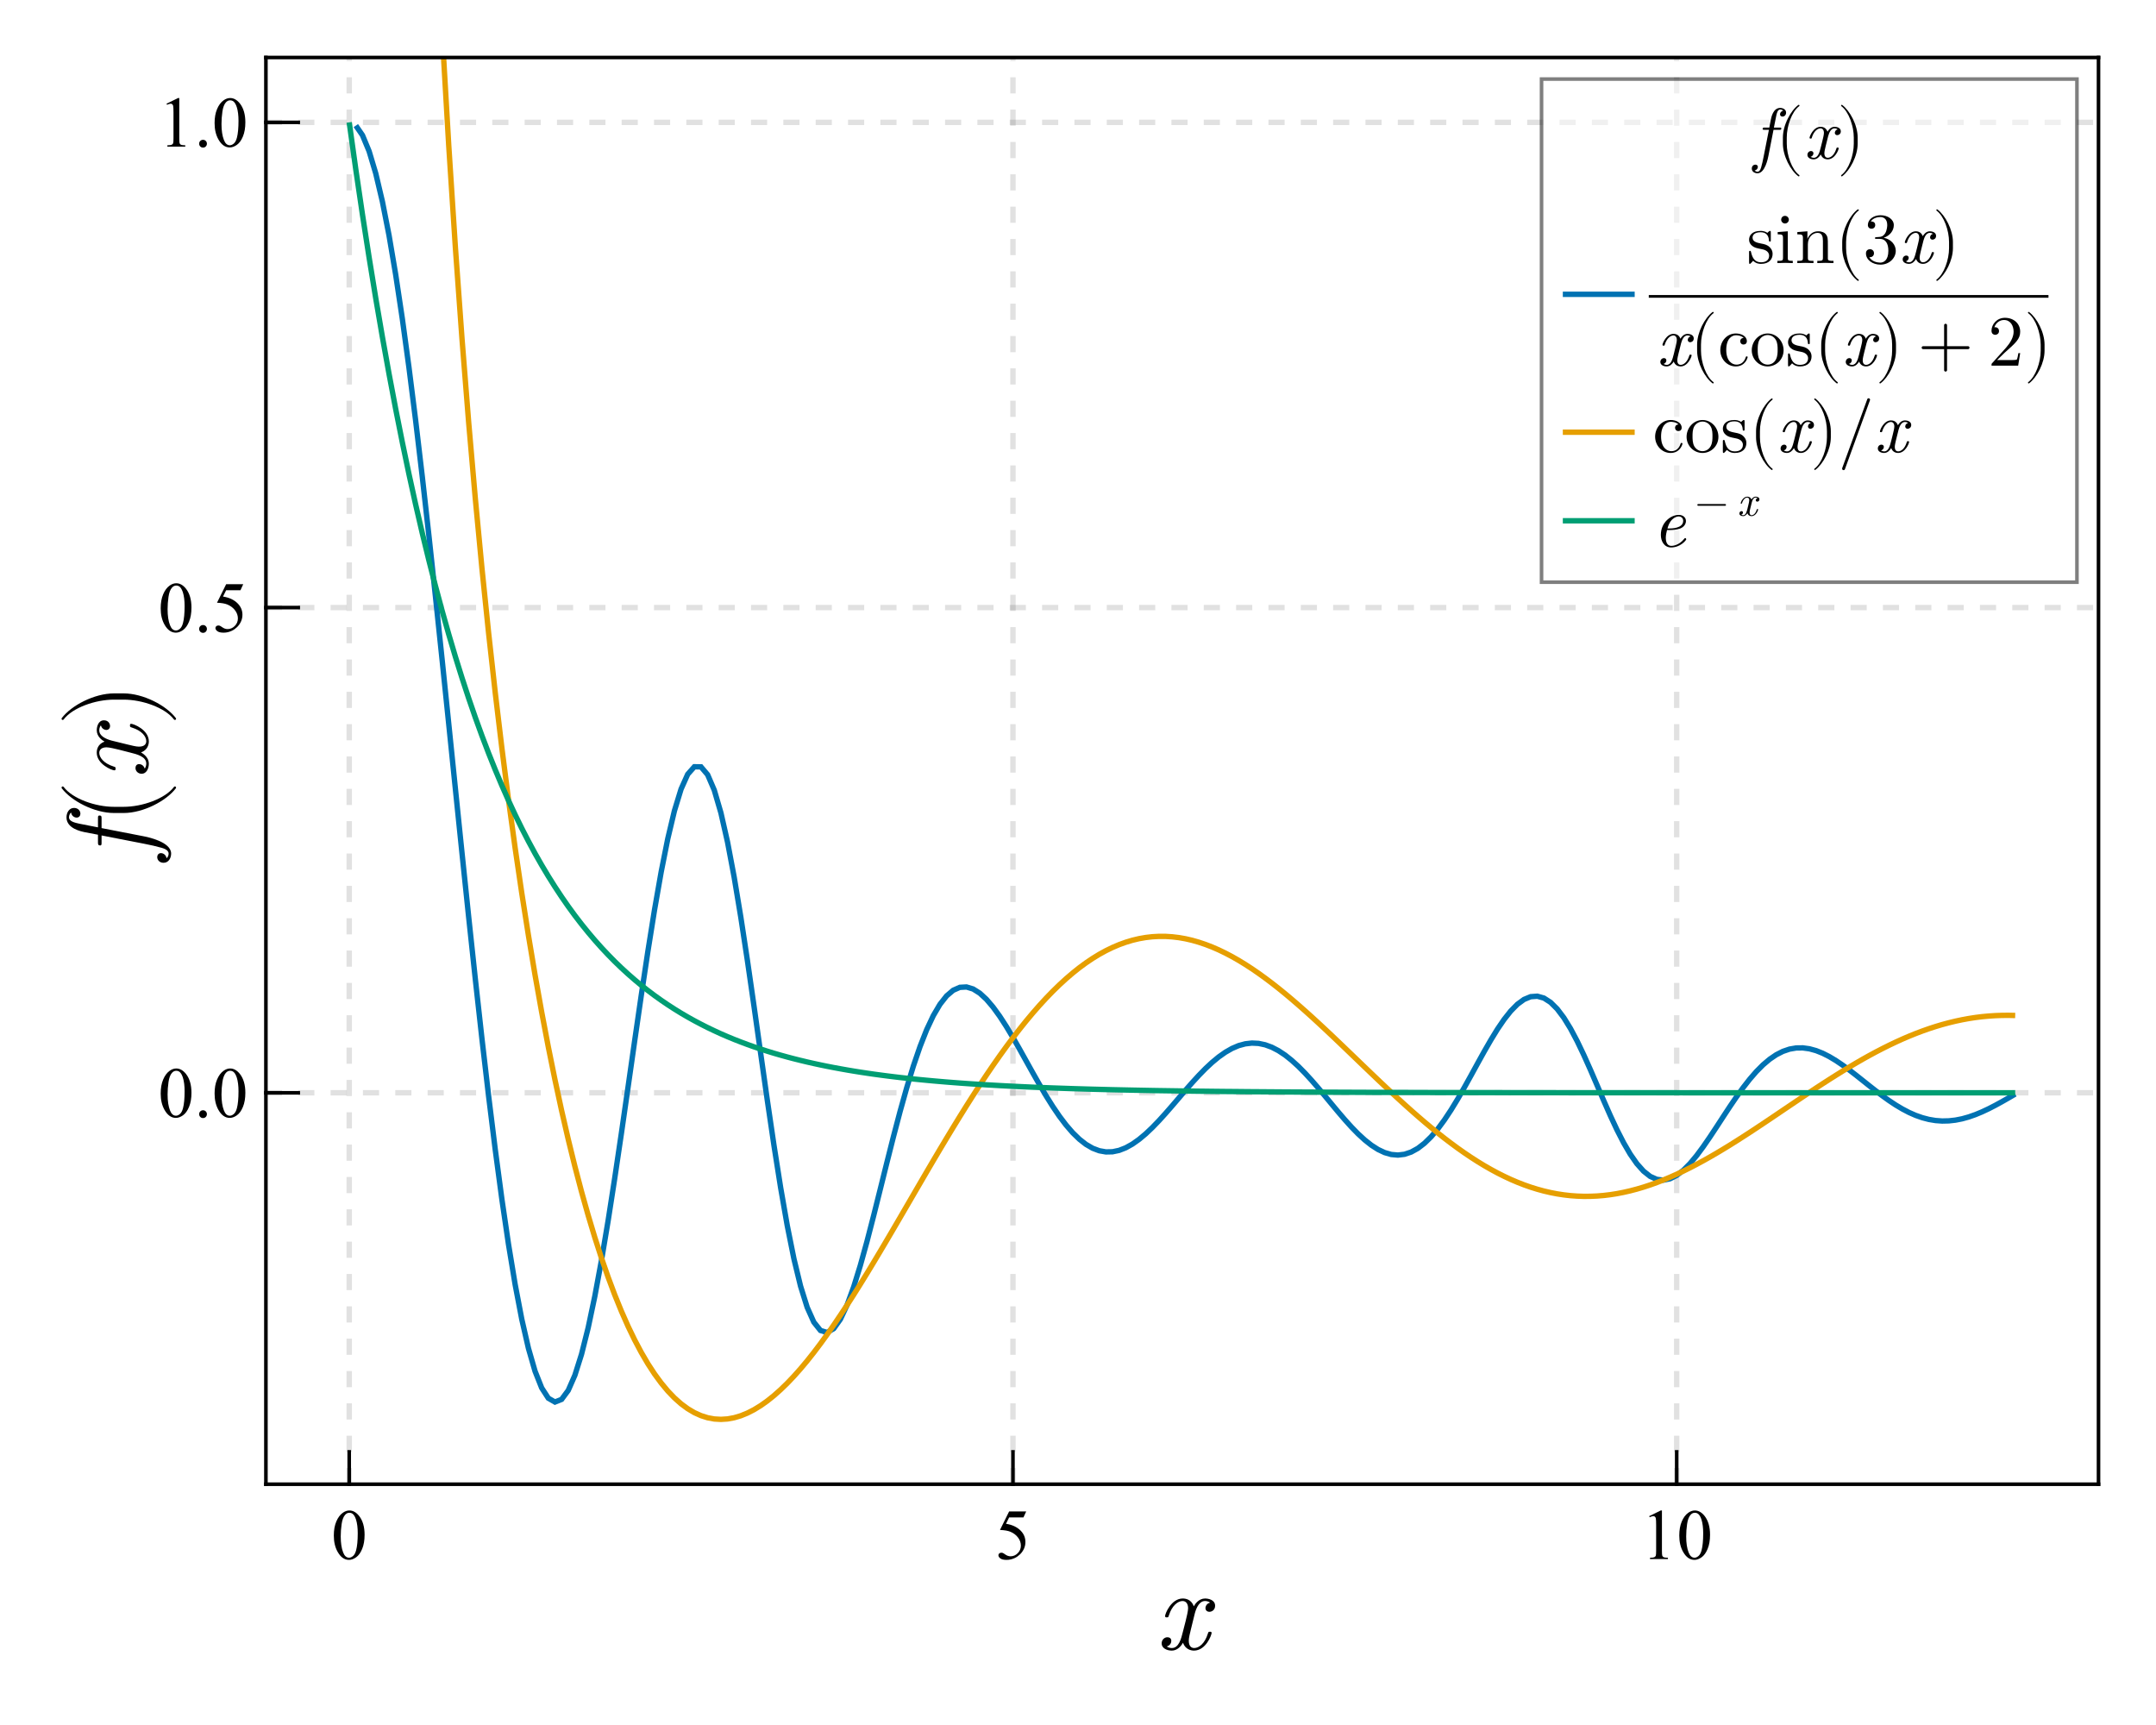 <?xml version="1.0" encoding="UTF-8"?>
<svg xmlns="http://www.w3.org/2000/svg" xmlns:xlink="http://www.w3.org/1999/xlink" width="600" height="480" viewBox="0 0 600 480">
<defs>
<g>
<g id="glyph-0-0-4a546626">
<path d="M 15.609 -4.578 C 15.609 -4.891 15.359 -4.891 15.141 -4.891 C 14.75 -4.891 14.719 -4.859 14.562 -4.359 C 13.703 -1.594 12.094 -0.359 10.75 -0.359 C 10.109 -0.359 9.25 -0.734 9.25 -2.406 C 9.25 -3.172 9.594 -4.547 9.859 -5.625 L 10.938 -10.016 C 11.391 -11.688 12.25 -13.438 13.766 -13.438 C 13.859 -13.438 14.656 -13.438 15.172 -12.984 C 13.891 -12.672 13.891 -11.453 13.891 -11.453 C 13.891 -11.047 14.172 -10.438 15.016 -10.438 C 15.578 -10.438 16.578 -10.875 16.578 -12.125 C 16.578 -13.766 14.719 -14.141 13.797 -14.141 C 12.031 -14.141 10.969 -12.578 10.656 -11.969 C 9.953 -13.891 8.391 -14.141 7.578 -14.141 C 4.391 -14.141 2.656 -9.953 2.656 -9.219 C 2.656 -8.891 2.969 -8.891 3.141 -8.891 C 3.547 -8.891 3.547 -8.922 3.719 -9.438 C 4.578 -12.188 6.234 -13.438 7.516 -13.438 C 8.453 -13.438 9.062 -12.703 9.062 -11.422 C 9.062 -10.656 8.672 -9.094 8.391 -7.906 L 7.641 -4.984 C 7.141 -2.906 6.469 -0.359 4.547 -0.359 C 4.453 -0.359 3.688 -0.359 3.141 -0.797 C 4.094 -1.062 4.391 -1.859 4.391 -2.344 C 4.391 -3.172 3.719 -3.359 3.297 -3.359 C 2.5 -3.359 1.703 -2.688 1.703 -1.625 C 1.703 -0.391 3.047 0.359 4.516 0.359 C 6.047 0.359 7.109 -0.859 7.641 -1.828 C 8.281 0 9.859 0.359 10.688 0.359 C 13.984 0.359 15.609 -3.938 15.609 -4.578 Z M 15.609 -4.578 "/>
</g>
<g id="glyph-1-0-4a546626">
<path d="M 0.719 -6.547 C 0.719 -8.055 0.945 -9.352 1.406 -10.438 C 1.863 -11.531 2.469 -12.344 3.219 -12.875 C 3.812 -13.301 4.422 -13.516 5.047 -13.516 C 6.055 -13.516 6.969 -13 7.781 -11.969 C 8.781 -10.688 9.281 -8.945 9.281 -6.75 C 9.281 -5.207 9.055 -3.898 8.609 -2.828 C 8.172 -1.754 7.609 -0.973 6.922 -0.484 C 6.242 -0.004 5.582 0.234 4.938 0.234 C 3.676 0.234 2.625 -0.508 1.781 -2 C 1.07 -3.258 0.719 -4.773 0.719 -6.547 Z M 2.641 -6.297 C 2.641 -4.473 2.863 -2.988 3.312 -1.844 C 3.688 -0.863 4.238 -0.375 4.969 -0.375 C 5.32 -0.375 5.688 -0.531 6.062 -0.844 C 6.438 -1.164 6.723 -1.695 6.922 -2.438 C 7.223 -3.562 7.375 -5.141 7.375 -7.172 C 7.375 -8.68 7.219 -9.941 6.906 -10.953 C 6.664 -11.703 6.363 -12.234 6 -12.547 C 5.727 -12.766 5.406 -12.875 5.031 -12.875 C 4.582 -12.875 4.188 -12.676 3.844 -12.281 C 3.375 -11.738 3.055 -10.883 2.891 -9.719 C 2.723 -8.562 2.641 -7.422 2.641 -6.297 Z M 2.641 -6.297 "/>
</g>
<g id="glyph-1-1-4a546626">
<path d="M 8.688 -13.25 L 7.922 -11.578 L 3.938 -11.578 L 3.062 -9.812 C 4.789 -9.551 6.16 -8.906 7.172 -7.875 C 8.035 -6.988 8.469 -5.945 8.469 -4.75 C 8.469 -4.062 8.328 -3.422 8.047 -2.828 C 7.766 -2.234 7.406 -1.727 6.969 -1.312 C 6.539 -0.895 6.062 -0.555 5.531 -0.297 C 4.789 0.055 4.023 0.234 3.234 0.234 C 2.441 0.234 1.863 0.098 1.5 -0.172 C 1.133 -0.441 0.953 -0.738 0.953 -1.062 C 0.953 -1.25 1.023 -1.41 1.172 -1.547 C 1.328 -1.691 1.52 -1.766 1.75 -1.766 C 1.914 -1.766 2.062 -1.738 2.188 -1.688 C 2.32 -1.633 2.539 -1.5 2.844 -1.281 C 3.332 -0.938 3.828 -0.766 4.328 -0.766 C 5.086 -0.766 5.754 -1.051 6.328 -1.625 C 6.91 -2.207 7.203 -2.91 7.203 -3.734 C 7.203 -4.535 6.941 -5.281 6.422 -5.969 C 5.91 -6.664 5.203 -7.207 4.297 -7.594 C 3.586 -7.883 2.617 -8.051 1.391 -8.094 L 3.938 -13.25 Z M 8.688 -13.25 "/>
</g>
<g id="glyph-2-0-4a546626">
<path d="M 2.344 -11.938 L 5.562 -13.516 L 5.891 -13.516 L 5.891 -2.328 C 5.891 -1.586 5.922 -1.125 5.984 -0.938 C 6.047 -0.758 6.172 -0.617 6.359 -0.516 C 6.555 -0.422 6.957 -0.367 7.562 -0.359 L 7.562 0 L 2.578 0 L 2.578 -0.359 C 3.203 -0.367 3.602 -0.422 3.781 -0.516 C 3.969 -0.617 4.098 -0.75 4.172 -0.906 C 4.242 -1.062 4.281 -1.535 4.281 -2.328 L 4.281 -9.484 C 4.281 -10.441 4.25 -11.062 4.188 -11.344 C 4.133 -11.551 4.047 -11.703 3.922 -11.797 C 3.805 -11.891 3.664 -11.938 3.5 -11.938 C 3.258 -11.938 2.922 -11.836 2.484 -11.641 Z M 2.344 -11.938 "/>
</g>
<g id="glyph-3-0-4a546626">
<path d="M 0.719 -6.547 C 0.719 -8.055 0.945 -9.352 1.406 -10.438 C 1.863 -11.531 2.469 -12.344 3.219 -12.875 C 3.812 -13.301 4.422 -13.516 5.047 -13.516 C 6.055 -13.516 6.969 -13 7.781 -11.969 C 8.781 -10.688 9.281 -8.945 9.281 -6.75 C 9.281 -5.207 9.055 -3.898 8.609 -2.828 C 8.172 -1.754 7.609 -0.973 6.922 -0.484 C 6.242 -0.004 5.582 0.234 4.938 0.234 C 3.676 0.234 2.625 -0.508 1.781 -2 C 1.07 -3.258 0.719 -4.773 0.719 -6.547 Z M 2.641 -6.297 C 2.641 -4.473 2.863 -2.988 3.312 -1.844 C 3.688 -0.863 4.238 -0.375 4.969 -0.375 C 5.32 -0.375 5.688 -0.531 6.062 -0.844 C 6.438 -1.164 6.723 -1.695 6.922 -2.438 C 7.223 -3.562 7.375 -5.141 7.375 -7.172 C 7.375 -8.68 7.219 -9.941 6.906 -10.953 C 6.664 -11.703 6.363 -12.234 6 -12.547 C 5.727 -12.766 5.406 -12.875 5.031 -12.875 C 4.582 -12.875 4.188 -12.676 3.844 -12.281 C 3.375 -11.738 3.055 -10.883 2.891 -9.719 C 2.723 -8.562 2.641 -7.422 2.641 -6.297 Z M 2.641 -6.297 "/>
</g>
<g id="glyph-4-0-4a546626">
<path d="M -20.453 -14.469 C -21.828 -14.469 -22.562 -13.156 -22.562 -11.844 C -22.562 -8.703 -18.406 -7.906 -17.312 -7.688 L -13.797 -7.016 L -13.797 -4.891 C -13.797 -4.391 -13.797 -4.031 -13.156 -4.031 C -12.797 -4.031 -12.797 -4.359 -12.797 -4.828 L -12.797 -6.812 L -0.859 -4.484 C 1.125 -4.094 2.438 -3.781 3.109 -3.578 C 4.188 -3.328 5.859 -2.906 5.859 -1.766 C 5.859 -1.438 5.766 -0.828 5.281 -0.484 C 5.125 -1.438 4.359 -1.891 3.719 -1.891 C 3.016 -1.891 2.688 -1.312 2.688 -0.797 C 2.688 0 3.328 0.797 4.453 0.797 C 5.891 0.797 6.562 -0.578 6.562 -1.766 C 6.562 -5.094 -0.156 -6.406 -1.312 -6.625 L -12.797 -8.859 L -12.797 -11.484 C -12.797 -12.031 -12.797 -12.359 -13.375 -12.359 C -13.797 -12.359 -13.797 -12.094 -13.797 -11.547 L -13.797 -9.062 L -18.969 -10.078 C -20.156 -10.344 -21.859 -10.688 -21.859 -11.844 C -21.859 -12.094 -21.797 -12.766 -21.281 -13.188 C -21.125 -12.219 -20.359 -11.781 -19.719 -11.781 C -19.016 -11.781 -18.688 -12.359 -18.688 -12.859 C -18.688 -13.656 -19.328 -14.469 -20.453 -14.469 Z M -20.453 -14.469 "/>
</g>
<g id="glyph-5-0-4a546626">
<path d="M 7.609 -10.625 C 7.516 -10.625 7.422 -10.562 7.359 -10.5 C 4.859 -7.172 -1.531 -4.953 -6.656 -4.953 L -9.344 -4.953 C -14.469 -4.953 -20.859 -7.172 -23.359 -10.5 C -23.422 -10.562 -23.516 -10.625 -23.609 -10.625 C -23.781 -10.625 -23.938 -10.469 -23.938 -10.297 C -23.938 -10.234 -23.906 -10.172 -23.875 -10.109 C -21.219 -6.594 -14.812 -3.234 -9.344 -3.234 L -6.656 -3.234 C -1.188 -3.234 5.219 -6.594 7.875 -10.109 C 7.906 -10.172 7.938 -10.234 7.938 -10.297 C 7.938 -10.469 7.781 -10.625 7.609 -10.625 Z M 7.609 -10.625 "/>
</g>
<g id="glyph-6-0-4a546626">
<path d="M -4.578 -15.609 C -4.891 -15.609 -4.891 -15.359 -4.891 -15.141 C -4.891 -14.75 -4.859 -14.719 -4.359 -14.562 C -1.594 -13.703 -0.359 -12.094 -0.359 -10.75 C -0.359 -10.109 -0.734 -9.25 -2.406 -9.25 C -3.172 -9.25 -4.547 -9.594 -5.625 -9.859 L -10.016 -10.938 C -11.688 -11.391 -13.438 -12.25 -13.438 -13.766 C -13.438 -13.859 -13.438 -14.656 -12.984 -15.172 C -12.672 -13.891 -11.453 -13.891 -11.453 -13.891 C -11.047 -13.891 -10.438 -14.172 -10.438 -15.016 C -10.438 -15.578 -10.875 -16.578 -12.125 -16.578 C -13.766 -16.578 -14.141 -14.719 -14.141 -13.797 C -14.141 -12.031 -12.578 -10.969 -11.969 -10.656 C -13.891 -9.953 -14.141 -8.391 -14.141 -7.578 C -14.141 -4.391 -9.953 -2.656 -9.219 -2.656 C -8.891 -2.656 -8.891 -2.969 -8.891 -3.141 C -8.891 -3.547 -8.922 -3.547 -9.438 -3.719 C -12.188 -4.578 -13.438 -6.234 -13.438 -7.516 C -13.438 -8.453 -12.703 -9.062 -11.422 -9.062 C -10.656 -9.062 -9.094 -8.672 -7.906 -8.391 L -4.984 -7.641 C -2.906 -7.141 -0.359 -6.469 -0.359 -4.547 C -0.359 -4.453 -0.359 -3.688 -0.797 -3.141 C -1.062 -4.094 -1.859 -4.391 -2.344 -4.391 C -3.172 -4.391 -3.359 -3.719 -3.359 -3.297 C -3.359 -2.5 -2.688 -1.703 -1.625 -1.703 C -0.391 -1.703 0.359 -3.047 0.359 -4.516 C 0.359 -6.047 -0.859 -7.109 -1.828 -7.641 C 0 -8.281 0.359 -9.859 0.359 -10.688 C 0.359 -13.984 -3.938 -15.609 -4.578 -15.609 Z M -4.578 -15.609 "/>
</g>
<g id="glyph-7-0-4a546626">
<path d="M -6.656 -9.219 L -9.344 -9.219 C -14.812 -9.219 -21.219 -5.859 -23.875 -2.344 C -23.906 -2.266 -23.938 -2.203 -23.938 -2.141 C -23.938 -1.984 -23.781 -1.828 -23.609 -1.828 C -23.516 -1.828 -23.422 -1.891 -23.359 -1.953 C -20.859 -5.281 -14.469 -7.484 -9.344 -7.484 L -6.656 -7.484 C -1.531 -7.484 4.859 -5.281 7.359 -1.953 C 7.422 -1.891 7.516 -1.828 7.609 -1.828 C 7.781 -1.828 7.938 -1.984 7.938 -2.141 C 7.938 -2.203 7.906 -2.266 7.875 -2.344 C 5.219 -5.859 -1.188 -9.219 -6.656 -9.219 Z M -6.656 -9.219 "/>
</g>
<g id="glyph-8-0-4a546626">
<path d="M 2.5 -1.891 C 2.801 -1.891 3.055 -1.785 3.266 -1.578 C 3.473 -1.367 3.578 -1.113 3.578 -0.812 C 3.578 -0.508 3.473 -0.25 3.266 -0.031 C 3.055 0.176 2.801 0.281 2.5 0.281 C 2.195 0.281 1.941 0.176 1.734 -0.031 C 1.523 -0.25 1.422 -0.508 1.422 -0.812 C 1.422 -1.113 1.523 -1.367 1.734 -1.578 C 1.941 -1.785 2.195 -1.891 2.5 -1.891 Z M 2.5 -1.891 "/>
</g>
<g id="glyph-9-0-4a546626">
<path d="M 0.719 -6.547 C 0.719 -8.055 0.945 -9.352 1.406 -10.438 C 1.863 -11.531 2.469 -12.344 3.219 -12.875 C 3.812 -13.301 4.422 -13.516 5.047 -13.516 C 6.055 -13.516 6.969 -13 7.781 -11.969 C 8.781 -10.688 9.281 -8.945 9.281 -6.75 C 9.281 -5.207 9.055 -3.898 8.609 -2.828 C 8.172 -1.754 7.609 -0.973 6.922 -0.484 C 6.242 -0.004 5.582 0.234 4.938 0.234 C 3.676 0.234 2.625 -0.508 1.781 -2 C 1.07 -3.258 0.719 -4.773 0.719 -6.547 Z M 2.641 -6.297 C 2.641 -4.473 2.863 -2.988 3.312 -1.844 C 3.688 -0.863 4.238 -0.375 4.969 -0.375 C 5.32 -0.375 5.688 -0.531 6.062 -0.844 C 6.438 -1.164 6.723 -1.695 6.922 -2.438 C 7.223 -3.562 7.375 -5.141 7.375 -7.172 C 7.375 -8.68 7.219 -9.941 6.906 -10.953 C 6.664 -11.703 6.363 -12.234 6 -12.547 C 5.727 -12.766 5.406 -12.875 5.031 -12.875 C 4.582 -12.875 4.188 -12.676 3.844 -12.281 C 3.375 -11.738 3.055 -10.883 2.891 -9.719 C 2.723 -8.562 2.641 -7.422 2.641 -6.297 Z M 2.641 -6.297 "/>
</g>
<g id="glyph-9-1-4a546626">
<path d="M 8.688 -13.25 L 7.922 -11.578 L 3.938 -11.578 L 3.062 -9.812 C 4.789 -9.551 6.16 -8.906 7.172 -7.875 C 8.035 -6.988 8.469 -5.945 8.469 -4.75 C 8.469 -4.062 8.328 -3.422 8.047 -2.828 C 7.766 -2.234 7.406 -1.727 6.969 -1.312 C 6.539 -0.895 6.062 -0.555 5.531 -0.297 C 4.789 0.055 4.023 0.234 3.234 0.234 C 2.441 0.234 1.863 0.098 1.5 -0.172 C 1.133 -0.441 0.953 -0.738 0.953 -1.062 C 0.953 -1.25 1.023 -1.41 1.172 -1.547 C 1.328 -1.691 1.52 -1.766 1.75 -1.766 C 1.914 -1.766 2.062 -1.738 2.188 -1.688 C 2.32 -1.633 2.539 -1.5 2.844 -1.281 C 3.332 -0.938 3.828 -0.766 4.328 -0.766 C 5.086 -0.766 5.754 -1.051 6.328 -1.625 C 6.91 -2.207 7.203 -2.91 7.203 -3.734 C 7.203 -4.535 6.941 -5.281 6.422 -5.969 C 5.91 -6.664 5.203 -7.207 4.297 -7.594 C 3.586 -7.883 2.617 -8.051 1.391 -8.094 L 3.938 -13.25 Z M 8.688 -13.25 "/>
</g>
<g id="glyph-10-0-4a546626">
<path d="M 2.344 -11.938 L 5.562 -13.516 L 5.891 -13.516 L 5.891 -2.328 C 5.891 -1.586 5.922 -1.125 5.984 -0.938 C 6.047 -0.758 6.172 -0.617 6.359 -0.516 C 6.555 -0.422 6.957 -0.367 7.562 -0.359 L 7.562 0 L 2.578 0 L 2.578 -0.359 C 3.203 -0.367 3.602 -0.422 3.781 -0.516 C 3.969 -0.617 4.098 -0.75 4.172 -0.906 C 4.242 -1.062 4.281 -1.535 4.281 -2.328 L 4.281 -9.484 C 4.281 -10.441 4.25 -11.062 4.188 -11.344 C 4.133 -11.551 4.047 -11.703 3.922 -11.797 C 3.805 -11.891 3.664 -11.938 3.5 -11.938 C 3.258 -11.938 2.922 -11.836 2.484 -11.641 Z M 2.344 -11.938 "/>
</g>
<g id="glyph-11-0-4a546626">
<path d="M 2.5 -1.891 C 2.801 -1.891 3.055 -1.785 3.266 -1.578 C 3.473 -1.367 3.578 -1.113 3.578 -0.812 C 3.578 -0.508 3.473 -0.25 3.266 -0.031 C 3.055 0.176 2.801 0.281 2.5 0.281 C 2.195 0.281 1.941 0.176 1.734 -0.031 C 1.523 -0.25 1.422 -0.508 1.422 -0.812 C 1.422 -1.113 1.523 -1.367 1.734 -1.578 C 1.941 -1.785 2.195 -1.891 2.5 -1.891 Z M 2.5 -1.891 "/>
</g>
<g id="glyph-12-0-4a546626">
<path d="M 0.719 -6.547 C 0.719 -8.055 0.945 -9.352 1.406 -10.438 C 1.863 -11.531 2.469 -12.344 3.219 -12.875 C 3.812 -13.301 4.422 -13.516 5.047 -13.516 C 6.055 -13.516 6.969 -13 7.781 -11.969 C 8.781 -10.688 9.281 -8.945 9.281 -6.75 C 9.281 -5.207 9.055 -3.898 8.609 -2.828 C 8.172 -1.754 7.609 -0.973 6.922 -0.484 C 6.242 -0.004 5.582 0.234 4.938 0.234 C 3.676 0.234 2.625 -0.508 1.781 -2 C 1.07 -3.258 0.719 -4.773 0.719 -6.547 Z M 2.641 -6.297 C 2.641 -4.473 2.863 -2.988 3.312 -1.844 C 3.688 -0.863 4.238 -0.375 4.969 -0.375 C 5.32 -0.375 5.688 -0.531 6.062 -0.844 C 6.438 -1.164 6.723 -1.695 6.922 -2.438 C 7.223 -3.562 7.375 -5.141 7.375 -7.172 C 7.375 -8.68 7.219 -9.941 6.906 -10.953 C 6.664 -11.703 6.363 -12.234 6 -12.547 C 5.727 -12.766 5.406 -12.875 5.031 -12.875 C 4.582 -12.875 4.188 -12.676 3.844 -12.281 C 3.375 -11.738 3.055 -10.883 2.891 -9.719 C 2.723 -8.562 2.641 -7.422 2.641 -6.297 Z M 2.641 -6.297 "/>
</g>
<g id="glyph-13-0-4a546626">
<path d="M 9.047 -12.781 C 9.047 -13.641 8.219 -14.094 7.406 -14.094 C 5.438 -14.094 4.938 -11.5 4.797 -10.812 L 4.375 -8.625 L 3.062 -8.625 C 2.734 -8.625 2.516 -8.625 2.516 -8.219 C 2.516 -8 2.719 -8 3.016 -8 L 4.266 -8 L 2.797 -0.547 C 2.562 0.703 2.359 1.516 2.234 1.938 C 2.078 2.625 1.812 3.656 1.094 3.656 C 0.906 3.656 0.516 3.594 0.297 3.297 C 0.906 3.203 1.188 2.719 1.188 2.312 C 1.188 1.875 0.812 1.688 0.5 1.688 C 0 1.688 -0.5 2.078 -0.5 2.781 C -0.5 3.688 0.359 4.094 1.094 4.094 C 3.188 4.094 4 -0.094 4.141 -0.812 L 5.547 -8 L 7.188 -8 C 7.516 -8 7.719 -8 7.719 -8.359 C 7.719 -8.625 7.562 -8.625 7.219 -8.625 L 5.656 -8.625 L 6.297 -11.859 C 6.453 -12.594 6.688 -13.656 7.406 -13.656 C 7.562 -13.656 7.984 -13.625 8.234 -13.297 C 7.641 -13.203 7.359 -12.719 7.359 -12.312 C 7.359 -11.875 7.719 -11.688 8.047 -11.688 C 8.547 -11.688 9.047 -12.078 9.047 -12.781 Z M 9.047 -12.781 "/>
</g>
<g id="glyph-13-1-4a546626">
<path d="M 9.766 -2.859 C 9.766 -3.062 9.594 -3.062 9.453 -3.062 C 9.219 -3.062 9.203 -3.047 9.094 -2.719 C 8.562 -1 7.562 -0.219 6.719 -0.219 C 6.312 -0.219 5.781 -0.453 5.781 -1.5 C 5.781 -1.984 6 -2.844 6.156 -3.516 L 6.844 -6.266 C 7.125 -7.297 7.656 -8.406 8.594 -8.406 C 8.656 -8.406 9.156 -8.406 9.484 -8.125 C 8.688 -7.922 8.688 -7.156 8.688 -7.156 C 8.688 -6.906 8.859 -6.516 9.375 -6.516 C 9.734 -6.516 10.359 -6.797 10.359 -7.578 C 10.359 -8.594 9.203 -8.844 8.625 -8.844 C 7.516 -8.844 6.859 -7.859 6.656 -7.484 C 6.219 -8.688 5.234 -8.844 4.734 -8.844 C 2.734 -8.844 1.656 -6.219 1.656 -5.766 C 1.656 -5.562 1.859 -5.562 1.953 -5.562 C 2.219 -5.562 2.219 -5.578 2.312 -5.906 C 2.859 -7.625 3.906 -8.406 4.703 -8.406 C 5.281 -8.406 5.656 -7.938 5.656 -7.141 C 5.656 -6.656 5.422 -5.688 5.234 -4.938 L 4.781 -3.125 C 4.453 -1.812 4.047 -0.219 2.844 -0.219 C 2.781 -0.219 2.297 -0.219 1.953 -0.5 C 2.562 -0.656 2.734 -1.156 2.734 -1.453 C 2.734 -1.984 2.312 -2.094 2.062 -2.094 C 1.562 -2.094 1.062 -1.688 1.062 -1.016 C 1.062 -0.234 1.906 0.219 2.812 0.219 C 3.781 0.219 4.438 -0.547 4.781 -1.141 C 5.188 0 6.156 0.219 6.688 0.219 C 8.734 0.219 9.766 -2.453 9.766 -2.859 Z M 9.766 -2.859 "/>
</g>
<g id="glyph-14-0-4a546626">
<path d="M 6.641 4.766 C 6.641 4.703 6.594 4.641 6.562 4.594 C 4.484 3.047 3.094 -0.953 3.094 -4.156 L 3.094 -5.844 C 3.094 -9.047 4.484 -13.047 6.562 -14.594 C 6.594 -14.641 6.641 -14.703 6.641 -14.766 C 6.641 -14.859 6.547 -14.953 6.438 -14.953 C 6.406 -14.953 6.359 -14.938 6.312 -14.922 C 4.125 -13.266 2.016 -9.266 2.016 -5.844 L 2.016 -4.156 C 2.016 -0.734 4.125 3.266 6.312 4.922 C 6.359 4.938 6.406 4.953 6.438 4.953 C 6.547 4.953 6.641 4.859 6.641 4.766 Z M 6.641 4.766 "/>
</g>
<g id="glyph-14-1-4a546626">
<path d="M 5.766 -4.156 L 5.766 -5.844 C 5.766 -9.266 3.656 -13.266 1.453 -14.922 C 1.422 -14.938 1.375 -14.953 1.344 -14.953 C 1.234 -14.953 1.141 -14.859 1.141 -14.766 C 1.141 -14.703 1.188 -14.641 1.219 -14.594 C 3.297 -13.047 4.688 -9.047 4.688 -5.844 L 4.688 -4.156 C 4.688 -0.953 3.297 3.047 1.219 4.594 C 1.188 4.641 1.141 4.703 1.141 4.766 C 1.141 4.859 1.234 4.953 1.344 4.953 C 1.375 4.953 1.422 4.938 1.453 4.922 C 3.656 3.266 5.766 -0.734 5.766 -4.156 Z M 5.766 -4.156 "/>
</g>
<g id="glyph-14-2-4a546626">
<path d="M 7.203 -2.562 C 7.203 -3.625 6.594 -4.219 6.359 -4.453 C 5.703 -5.094 4.922 -5.266 4.078 -5.422 C 2.953 -5.641 1.625 -5.906 1.625 -7.062 C 1.625 -7.766 2.141 -8.578 3.859 -8.578 C 6.062 -8.578 6.156 -6.781 6.203 -6.156 C 6.219 -5.984 6.438 -5.984 6.438 -5.984 C 6.703 -5.984 6.703 -6.078 6.703 -6.453 L 6.703 -8.484 C 6.703 -8.812 6.703 -8.953 6.484 -8.953 C 6.375 -8.953 6.344 -8.953 6.078 -8.719 C 6.016 -8.641 5.812 -8.453 5.734 -8.406 C 4.984 -8.953 4.156 -8.953 3.859 -8.953 C 1.422 -8.953 0.656 -7.625 0.656 -6.5 C 0.656 -5.797 0.984 -5.234 1.516 -4.797 C 2.156 -4.281 2.719 -4.156 4.156 -3.875 C 4.594 -3.797 6.234 -3.484 6.234 -2.047 C 6.234 -1.016 5.547 -0.219 3.984 -0.219 C 2.297 -0.219 1.578 -1.359 1.203 -3.062 C 1.141 -3.312 1.125 -3.406 0.922 -3.406 C 0.656 -3.406 0.656 -3.266 0.656 -2.906 L 0.656 -0.266 C 0.656 0.078 0.656 0.219 0.875 0.219 C 0.984 0.219 1 0.203 1.375 -0.188 C 1.422 -0.219 1.422 -0.266 1.781 -0.641 C 2.656 0.203 3.562 0.219 3.984 0.219 C 6.281 0.219 7.203 -1.125 7.203 -2.562 Z M 7.203 -2.562 "/>
</g>
<g id="glyph-14-3-4a546626">
<path d="M 9.141 -3.422 C 9.141 -5.062 7.875 -6.625 5.797 -7.047 C 7.438 -7.578 8.594 -8.984 8.594 -10.562 C 8.594 -12.203 6.844 -13.312 4.922 -13.312 C 2.906 -13.312 1.375 -12.125 1.375 -10.594 C 1.375 -9.938 1.812 -9.562 2.406 -9.562 C 3.016 -9.562 3.422 -10 3.422 -10.578 C 3.422 -11.578 2.484 -11.578 2.188 -11.578 C 2.797 -12.562 4.125 -12.812 4.844 -12.812 C 5.656 -12.812 6.766 -12.375 6.766 -10.578 C 6.766 -10.344 6.719 -9.188 6.203 -8.297 C 5.594 -7.344 4.922 -7.281 4.422 -7.266 C 4.266 -7.234 3.781 -7.203 3.641 -7.203 C 3.484 -7.188 3.344 -7.156 3.344 -6.953 C 3.344 -6.734 3.484 -6.734 3.812 -6.734 L 4.703 -6.734 C 6.344 -6.734 7.078 -5.375 7.078 -3.422 C 7.078 -0.703 5.703 -0.125 4.812 -0.125 C 3.953 -0.125 2.453 -0.453 1.766 -1.641 C 2.453 -1.547 3.078 -1.984 3.078 -2.734 C 3.078 -3.453 2.547 -3.859 1.953 -3.859 C 1.484 -3.859 0.844 -3.578 0.844 -2.703 C 0.844 -0.875 2.703 0.438 4.875 0.438 C 7.312 0.438 9.141 -1.375 9.141 -3.422 Z M 9.141 -3.422 "/>
</g>
<g id="glyph-14-4-4a546626">
<path d="M 8.297 -2.375 C 8.297 -2.578 8.094 -2.578 8.047 -2.578 C 7.859 -2.578 7.812 -2.5 7.781 -2.375 C 7.203 -0.516 5.906 -0.281 5.156 -0.281 C 4.094 -0.281 2.344 -1.141 2.344 -4.359 C 2.344 -7.625 3.984 -8.453 5.047 -8.453 C 5.219 -8.453 6.484 -8.438 7.188 -7.719 C 6.359 -7.656 6.234 -7.062 6.234 -6.797 C 6.234 -6.281 6.594 -5.875 7.156 -5.875 C 7.688 -5.875 8.078 -6.219 8.078 -6.812 C 8.078 -8.188 6.562 -8.953 5.016 -8.953 C 2.516 -8.953 0.688 -6.797 0.688 -4.312 C 0.688 -1.766 2.656 0.219 4.984 0.219 C 7.656 0.219 8.297 -2.188 8.297 -2.375 Z M 8.297 -2.375 "/>
</g>
<g id="glyph-14-5-4a546626">
<path d="M 14.438 -5 C 14.438 -5.219 14.266 -5.406 14.047 -5.406 L 8.188 -5.406 L 8.188 -11.266 C 8.188 -11.484 8 -11.656 7.781 -11.656 C 7.562 -11.656 7.375 -11.484 7.375 -11.266 L 7.375 -5.406 L 1.516 -5.406 C 1.297 -5.406 1.125 -5.219 1.125 -5 C 1.125 -4.781 1.297 -4.594 1.516 -4.594 L 7.375 -4.594 L 7.375 1.266 C 7.375 1.484 7.562 1.656 7.781 1.656 C 8 1.656 8.188 1.484 8.188 1.266 L 8.188 -4.594 L 14.047 -4.594 C 14.266 -4.594 14.438 -4.781 14.438 -5 Z M 14.438 -5 "/>
</g>
<g id="glyph-14-6-4a546626">
<path d="M 9.422 -4.281 C 9.422 -6.844 7.422 -8.953 5 -8.953 C 2.5 -8.953 0.562 -6.781 0.562 -4.281 C 0.562 -1.703 2.641 0.219 4.984 0.219 C 7.406 0.219 9.422 -1.734 9.422 -4.281 Z M 7.766 -4.438 C 7.766 -3.719 7.766 -2.641 7.312 -1.766 C 6.875 -0.859 6 -0.281 5 -0.281 C 4.141 -0.281 3.266 -0.703 2.719 -1.625 C 2.219 -2.5 2.219 -3.719 2.219 -4.438 C 2.219 -5.219 2.219 -6.297 2.703 -7.188 C 3.234 -8.094 4.188 -8.516 4.984 -8.516 C 5.859 -8.516 6.719 -8.078 7.234 -7.219 C 7.766 -6.359 7.766 -5.203 7.766 -4.438 Z M 7.766 -4.438 "/>
</g>
<g id="glyph-15-0-4a546626">
<path d="M 4.938 0 L 4.938 -0.625 C 3.625 -0.625 3.547 -0.719 3.547 -1.5 L 3.547 -8.844 L 0.734 -8.625 L 0.734 -8 C 2.047 -8 2.219 -7.875 2.219 -6.906 L 2.219 -1.516 C 2.219 -0.625 2 -0.625 0.656 -0.625 L 0.656 0 L 2.859 -0.062 C 3.562 -0.062 4.266 -0.016 4.938 0 Z M 3.844 -12.078 C 3.844 -12.625 3.375 -13.141 2.781 -13.141 C 2.094 -13.141 1.703 -12.578 1.703 -12.078 C 1.703 -11.547 2.156 -11.016 2.766 -11.016 C 3.438 -11.016 3.844 -11.578 3.844 -12.078 Z M 3.844 -12.078 "/>
</g>
<g id="glyph-15-1-4a546626">
<path d="M 9.422 -4.281 C 9.422 -6.844 7.422 -8.953 5 -8.953 C 2.5 -8.953 0.562 -6.781 0.562 -4.281 C 0.562 -1.703 2.641 0.219 4.984 0.219 C 7.406 0.219 9.422 -1.734 9.422 -4.281 Z M 7.766 -4.438 C 7.766 -3.719 7.766 -2.641 7.312 -1.766 C 6.875 -0.859 6 -0.281 5 -0.281 C 4.141 -0.281 3.266 -0.703 2.719 -1.625 C 2.219 -2.5 2.219 -3.719 2.219 -4.438 C 2.219 -5.219 2.219 -6.297 2.703 -7.188 C 3.234 -8.094 4.188 -8.516 4.984 -8.516 C 5.859 -8.516 6.719 -8.078 7.234 -7.219 C 7.766 -6.359 7.766 -5.203 7.766 -4.438 Z M 7.766 -4.438 "/>
</g>
<g id="glyph-15-2-4a546626">
<path d="M 7.203 -2.562 C 7.203 -3.625 6.594 -4.219 6.359 -4.453 C 5.703 -5.094 4.922 -5.266 4.078 -5.422 C 2.953 -5.641 1.625 -5.906 1.625 -7.062 C 1.625 -7.766 2.141 -8.578 3.859 -8.578 C 6.062 -8.578 6.156 -6.781 6.203 -6.156 C 6.219 -5.984 6.438 -5.984 6.438 -5.984 C 6.703 -5.984 6.703 -6.078 6.703 -6.453 L 6.703 -8.484 C 6.703 -8.812 6.703 -8.953 6.484 -8.953 C 6.375 -8.953 6.344 -8.953 6.078 -8.719 C 6.016 -8.641 5.812 -8.453 5.734 -8.406 C 4.984 -8.953 4.156 -8.953 3.859 -8.953 C 1.422 -8.953 0.656 -7.625 0.656 -6.5 C 0.656 -5.797 0.984 -5.234 1.516 -4.797 C 2.156 -4.281 2.719 -4.156 4.156 -3.875 C 4.594 -3.797 6.234 -3.484 6.234 -2.047 C 6.234 -1.016 5.547 -0.219 3.984 -0.219 C 2.297 -0.219 1.578 -1.359 1.203 -3.062 C 1.141 -3.312 1.125 -3.406 0.922 -3.406 C 0.656 -3.406 0.656 -3.266 0.656 -2.906 L 0.656 -0.266 C 0.656 0.078 0.656 0.219 0.875 0.219 C 0.984 0.219 1 0.203 1.375 -0.188 C 1.422 -0.219 1.422 -0.266 1.781 -0.641 C 2.656 0.203 3.562 0.219 3.984 0.219 C 6.281 0.219 7.203 -1.125 7.203 -2.562 Z M 7.203 -2.562 "/>
</g>
<g id="glyph-16-0-4a546626">
<path d="M 10.703 0 L 10.703 -0.625 C 9.656 -0.625 9.156 -0.625 9.141 -1.219 L 9.141 -5.047 C 9.141 -6.766 9.141 -7.375 8.516 -8.094 C 8.234 -8.438 7.578 -8.844 6.422 -8.844 C 4.953 -8.844 4.016 -7.984 3.453 -6.734 L 3.453 -8.844 L 0.641 -8.625 L 0.641 -8 C 2.047 -8 2.203 -7.859 2.203 -6.875 L 2.203 -1.516 C 2.203 -0.625 1.984 -0.625 0.641 -0.625 L 0.641 0 L 2.906 -0.062 L 5.141 0 L 5.141 -0.625 C 3.797 -0.625 3.578 -0.625 3.578 -1.516 L 3.578 -5.203 C 3.578 -7.281 5 -8.406 6.281 -8.406 C 7.547 -8.406 7.766 -7.312 7.766 -6.188 L 7.766 -1.516 C 7.766 -0.625 7.547 -0.625 6.203 -0.625 L 6.203 0 L 8.453 -0.062 Z M 10.703 0 "/>
</g>
<g id="glyph-16-1-4a546626">
<path d="M 6.641 4.766 C 6.641 4.703 6.594 4.641 6.562 4.594 C 4.484 3.047 3.094 -0.953 3.094 -4.156 L 3.094 -5.844 C 3.094 -9.047 4.484 -13.047 6.562 -14.594 C 6.594 -14.641 6.641 -14.703 6.641 -14.766 C 6.641 -14.859 6.547 -14.953 6.438 -14.953 C 6.406 -14.953 6.359 -14.938 6.312 -14.922 C 4.125 -13.266 2.016 -9.266 2.016 -5.844 L 2.016 -4.156 C 2.016 -0.734 4.125 3.266 6.312 4.922 C 6.359 4.938 6.406 4.953 6.438 4.953 C 6.547 4.953 6.641 4.859 6.641 4.766 Z M 6.641 4.766 "/>
</g>
<g id="glyph-16-2-4a546626">
<path d="M 8.297 -2.375 C 8.297 -2.578 8.094 -2.578 8.047 -2.578 C 7.859 -2.578 7.812 -2.5 7.781 -2.375 C 7.203 -0.516 5.906 -0.281 5.156 -0.281 C 4.094 -0.281 2.344 -1.141 2.344 -4.359 C 2.344 -7.625 3.984 -8.453 5.047 -8.453 C 5.219 -8.453 6.484 -8.438 7.188 -7.719 C 6.359 -7.656 6.234 -7.062 6.234 -6.797 C 6.234 -6.281 6.594 -5.875 7.156 -5.875 C 7.688 -5.875 8.078 -6.219 8.078 -6.812 C 8.078 -8.188 6.562 -8.953 5.016 -8.953 C 2.516 -8.953 0.688 -6.797 0.688 -4.312 C 0.688 -1.766 2.656 0.219 4.984 0.219 C 7.656 0.219 8.297 -2.188 8.297 -2.375 Z M 8.297 -2.375 "/>
</g>
<g id="glyph-17-0-4a546626">
<path d="M 5.766 -4.156 L 5.766 -5.844 C 5.766 -9.266 3.656 -13.266 1.453 -14.922 C 1.422 -14.938 1.375 -14.953 1.344 -14.953 C 1.234 -14.953 1.141 -14.859 1.141 -14.766 C 1.141 -14.703 1.188 -14.641 1.219 -14.594 C 3.297 -13.047 4.688 -9.047 4.688 -5.844 L 4.688 -4.156 C 4.688 -0.953 3.297 3.047 1.219 4.594 C 1.188 4.641 1.141 4.703 1.141 4.766 C 1.141 4.859 1.234 4.953 1.344 4.953 C 1.375 4.953 1.422 4.938 1.453 4.922 C 3.656 3.266 5.766 -0.734 5.766 -4.156 Z M 5.766 -4.156 "/>
</g>
<g id="glyph-17-1-4a546626">
<path d="M 8.984 -3.484 L 8.484 -3.484 C 8.375 -2.875 8.234 -2 8.047 -1.703 C 7.906 -1.547 6.578 -1.547 6.141 -1.547 L 2.547 -1.547 L 4.656 -3.594 C 7.781 -6.359 8.984 -7.438 8.984 -9.438 C 8.984 -11.719 7.188 -13.312 4.734 -13.312 C 2.484 -13.312 1 -11.484 1 -9.703 C 1 -8.578 2 -8.578 2.062 -8.578 C 2.406 -8.578 3.094 -8.812 3.094 -9.641 C 3.094 -10.156 2.734 -10.688 2.047 -10.688 C 1.875 -10.688 1.844 -10.688 1.781 -10.656 C 2.234 -11.953 3.312 -12.703 4.484 -12.703 C 6.297 -12.703 7.156 -11.078 7.156 -9.438 C 7.156 -7.844 6.156 -6.266 5.062 -5.016 L 1.219 -0.734 C 1 -0.516 1 -0.484 1 0 L 8.422 0 Z M 8.984 -3.484 "/>
</g>
<g id="glyph-18-0-4a546626">
<path d="M 9.766 -2.859 C 9.766 -3.062 9.594 -3.062 9.453 -3.062 C 9.219 -3.062 9.203 -3.047 9.094 -2.719 C 8.562 -1 7.562 -0.219 6.719 -0.219 C 6.312 -0.219 5.781 -0.453 5.781 -1.5 C 5.781 -1.984 6 -2.844 6.156 -3.516 L 6.844 -6.266 C 7.125 -7.297 7.656 -8.406 8.594 -8.406 C 8.656 -8.406 9.156 -8.406 9.484 -8.125 C 8.688 -7.922 8.688 -7.156 8.688 -7.156 C 8.688 -6.906 8.859 -6.516 9.375 -6.516 C 9.734 -6.516 10.359 -6.797 10.359 -7.578 C 10.359 -8.594 9.203 -8.844 8.625 -8.844 C 7.516 -8.844 6.859 -7.859 6.656 -7.484 C 6.219 -8.688 5.234 -8.844 4.734 -8.844 C 2.734 -8.844 1.656 -6.219 1.656 -5.766 C 1.656 -5.562 1.859 -5.562 1.953 -5.562 C 2.219 -5.562 2.219 -5.578 2.312 -5.906 C 2.859 -7.625 3.906 -8.406 4.703 -8.406 C 5.281 -8.406 5.656 -7.938 5.656 -7.141 C 5.656 -6.656 5.422 -5.688 5.234 -4.938 L 4.781 -3.125 C 4.453 -1.812 4.047 -0.219 2.844 -0.219 C 2.781 -0.219 2.297 -0.219 1.953 -0.5 C 2.562 -0.656 2.734 -1.156 2.734 -1.453 C 2.734 -1.984 2.312 -2.094 2.062 -2.094 C 1.562 -2.094 1.062 -1.688 1.062 -1.016 C 1.062 -0.234 1.906 0.219 2.812 0.219 C 3.781 0.219 4.438 -0.547 4.781 -1.141 C 5.188 0 6.156 0.219 6.688 0.219 C 8.734 0.219 9.766 -2.453 9.766 -2.859 Z M 9.766 -2.859 "/>
</g>
<g id="glyph-19-0-4a546626">
<path d="M 8.906 -14.594 C 8.906 -14.812 8.719 -15 8.5 -15 C 8.312 -15 8.188 -14.906 8.125 -14.734 L 1.141 4.453 C 1.125 4.5 1.125 4.562 1.125 4.594 C 1.125 4.812 1.297 5 1.516 5 C 1.703 5 1.844 4.906 1.906 4.734 L 8.875 -14.453 C 8.906 -14.5 8.906 -14.562 8.906 -14.594 Z M 8.906 -14.594 "/>
</g>
<g id="glyph-20-0-4a546626">
<path d="M 9.766 -2.859 C 9.766 -3.062 9.594 -3.062 9.453 -3.062 C 9.219 -3.062 9.203 -3.047 9.094 -2.719 C 8.562 -1 7.562 -0.219 6.719 -0.219 C 6.312 -0.219 5.781 -0.453 5.781 -1.5 C 5.781 -1.984 6 -2.844 6.156 -3.516 L 6.844 -6.266 C 7.125 -7.297 7.656 -8.406 8.594 -8.406 C 8.656 -8.406 9.156 -8.406 9.484 -8.125 C 8.688 -7.922 8.688 -7.156 8.688 -7.156 C 8.688 -6.906 8.859 -6.516 9.375 -6.516 C 9.734 -6.516 10.359 -6.797 10.359 -7.578 C 10.359 -8.594 9.203 -8.844 8.625 -8.844 C 7.516 -8.844 6.859 -7.859 6.656 -7.484 C 6.219 -8.688 5.234 -8.844 4.734 -8.844 C 2.734 -8.844 1.656 -6.219 1.656 -5.766 C 1.656 -5.562 1.859 -5.562 1.953 -5.562 C 2.219 -5.562 2.219 -5.578 2.312 -5.906 C 2.859 -7.625 3.906 -8.406 4.703 -8.406 C 5.281 -8.406 5.656 -7.938 5.656 -7.141 C 5.656 -6.656 5.422 -5.688 5.234 -4.938 L 4.781 -3.125 C 4.453 -1.812 4.047 -0.219 2.844 -0.219 C 2.781 -0.219 2.297 -0.219 1.953 -0.5 C 2.562 -0.656 2.734 -1.156 2.734 -1.453 C 2.734 -1.984 2.312 -2.094 2.062 -2.094 C 1.562 -2.094 1.062 -1.688 1.062 -1.016 C 1.062 -0.234 1.906 0.219 2.812 0.219 C 3.781 0.219 4.438 -0.547 4.781 -1.141 C 5.188 0 6.156 0.219 6.688 0.219 C 8.734 0.219 9.766 -2.453 9.766 -2.859 Z M 9.766 -2.859 "/>
</g>
<g id="glyph-21-0-4a546626">
<path d="M 9.359 -2.078 C 9.359 -2.188 9.203 -2.406 9.047 -2.406 C 8.953 -2.406 8.938 -2.375 8.781 -2.188 C 7.297 -0.297 5.516 -0.219 5.188 -0.219 C 3.875 -0.219 3.656 -1.641 3.656 -2.422 C 3.656 -3.188 3.859 -4.078 4 -4.625 L 4.781 -4.625 C 5.375 -4.625 6.719 -4.688 7.688 -5.062 C 9.266 -5.703 9.266 -7 9.266 -7.141 C 9.266 -8.062 8.516 -8.844 7.234 -8.844 C 5.141 -8.844 2.281 -6.812 2.281 -3.281 C 2.281 -1.484 3.234 0.219 5.141 0.219 C 7.703 0.219 9.359 -1.781 9.359 -2.078 Z M 8.5 -7.188 C 8.5 -5.062 5.203 -5.062 4.547 -5.062 L 4.125 -5.062 C 4.984 -8.344 7.047 -8.406 7.234 -8.406 C 8.047 -8.406 8.5 -7.859 8.5 -7.188 Z M 8.5 -7.188 "/>
</g>
<g id="glyph-22-0-4a546626">
<path d="M 8.656 -3 C 8.656 -3.125 8.562 -3.234 8.422 -3.234 L 0.906 -3.234 C 0.781 -3.234 0.672 -3.125 0.672 -3 C 0.672 -2.875 0.781 -2.766 0.906 -2.766 L 8.422 -2.766 C 8.562 -2.766 8.656 -2.875 8.656 -3 Z M 8.656 -3 "/>
</g>
<g id="glyph-23-0-4a546626">
<path d="M 5.859 -1.719 C 5.859 -1.844 5.766 -1.844 5.672 -1.844 C 5.531 -1.844 5.516 -1.828 5.453 -1.625 C 5.141 -0.594 4.531 -0.125 4.031 -0.125 C 3.797 -0.125 3.469 -0.281 3.469 -0.906 C 3.469 -1.188 3.594 -1.703 3.703 -2.109 L 4.109 -3.75 C 4.266 -4.375 4.594 -5.047 5.156 -5.047 C 5.203 -5.047 5.5 -5.047 5.688 -4.875 C 5.203 -4.75 5.203 -4.297 5.203 -4.297 C 5.203 -4.141 5.312 -3.906 5.625 -3.906 C 5.844 -3.906 6.219 -4.078 6.219 -4.547 C 6.219 -5.156 5.516 -5.297 5.172 -5.297 C 4.516 -5.297 4.109 -4.719 4 -4.484 C 3.734 -5.203 3.141 -5.297 2.844 -5.297 C 1.641 -5.297 1 -3.734 1 -3.453 C 1 -3.344 1.109 -3.344 1.172 -3.344 C 1.328 -3.344 1.328 -3.344 1.391 -3.547 C 1.719 -4.578 2.344 -5.047 2.812 -5.047 C 3.172 -5.047 3.391 -4.766 3.391 -4.281 C 3.391 -4 3.25 -3.406 3.141 -2.969 L 2.875 -1.875 C 2.672 -1.094 2.422 -0.125 1.703 -0.125 C 1.672 -0.125 1.375 -0.125 1.172 -0.297 C 1.531 -0.391 1.641 -0.703 1.641 -0.875 C 1.641 -1.188 1.391 -1.266 1.234 -1.266 C 0.938 -1.266 0.641 -1.016 0.641 -0.609 C 0.641 -0.141 1.141 0.125 1.688 0.125 C 2.266 0.125 2.656 -0.328 2.875 -0.688 C 3.109 0 3.703 0.125 4.016 0.125 C 5.25 0.125 5.859 -1.469 5.859 -1.719 Z M 5.859 -1.719 "/>
</g>
</g>
<clipPath id="clip-0-4a546626">
<path clip-rule="nonzero" d="M 119 16 L 566 16 L 566 400 L 119 400 Z M 119 16 "/>
</clipPath>
</defs>
<rect x="-60" y="-48" width="720" height="576" fill="rgb(100%, 100%, 100%)" fill-opacity="1"/>
<path fill-rule="nonzero" fill="rgb(100%, 100%, 100%)" fill-opacity="1" d="M 74 413 L 584 413 L 584 16 L 74 16 Z M 74 413 "/>
<path fill="none" stroke-width="1.5" stroke-linecap="butt" stroke-linejoin="miter" stroke="rgb(0%, 0%, 0%)" stroke-opacity="0.12" stroke-dasharray="4.5 4.5" stroke-miterlimit="1.155" d="M 97.184 413 L 97.184 16 "/>
<path fill="none" stroke-width="1.5" stroke-linecap="butt" stroke-linejoin="miter" stroke="rgb(0%, 0%, 0%)" stroke-opacity="0.12" stroke-dasharray="4.5 4.5" stroke-miterlimit="1.155" d="M 281.898 413 L 281.898 16 "/>
<path fill="none" stroke-width="1.5" stroke-linecap="butt" stroke-linejoin="miter" stroke="rgb(0%, 0%, 0%)" stroke-opacity="0.12" stroke-dasharray="4.5 4.5" stroke-miterlimit="1.155" d="M 466.613 413 L 466.613 16 "/>
<path fill="none" stroke-width="1.5" stroke-linecap="butt" stroke-linejoin="miter" stroke="rgb(0%, 0%, 0%)" stroke-opacity="0.12" stroke-dasharray="4.5 4.5" stroke-miterlimit="1.155" d="M 74 304.086 L 584 304.086 "/>
<path fill="none" stroke-width="1.5" stroke-linecap="butt" stroke-linejoin="miter" stroke="rgb(0%, 0%, 0%)" stroke-opacity="0.12" stroke-dasharray="4.5 4.5" stroke-miterlimit="1.155" d="M 74 169.066 L 584 169.066 "/>
<path fill="none" stroke-width="1.5" stroke-linecap="butt" stroke-linejoin="miter" stroke="rgb(0%, 0%, 0%)" stroke-opacity="0.12" stroke-dasharray="4.5 4.5" stroke-miterlimit="1.155" d="M 74 34.047 L 584 34.047 "/>
<g fill="rgb(0%, 0%, 0%)" fill-opacity="1">
<use xlink:href="#glyph-0-0-4a546626" x="321.576" y="458.94"/>
</g>
<g fill="rgb(0%, 0%, 0%)" fill-opacity="1">
<use xlink:href="#glyph-1-0-4a546626" x="92.182" y="433.822"/>
</g>
<g fill="rgb(0%, 0%, 0%)" fill-opacity="1">
<use xlink:href="#glyph-1-1-4a546626" x="276.897" y="433.822"/>
</g>
<g fill="rgb(0%, 0%, 0%)" fill-opacity="1">
<use xlink:href="#glyph-2-0-4a546626" x="456.613" y="433.822"/>
</g>
<g fill="rgb(0%, 0%, 0%)" fill-opacity="1">
<use xlink:href="#glyph-3-0-4a546626" x="466.613" y="433.822"/>
</g>
<g fill="rgb(0%, 0%, 0%)" fill-opacity="1">
<use xlink:href="#glyph-4-0-4a546626" x="41.064" y="239.284"/>
</g>
<g fill="rgb(0%, 0%, 0%)" fill-opacity="1">
<use xlink:href="#glyph-5-0-4a546626" x="41.064" y="229.46"/>
</g>
<g fill="rgb(0%, 0%, 0%)" fill-opacity="1">
<use xlink:href="#glyph-6-0-4a546626" x="41.064" y="217.012"/>
</g>
<g fill="rgb(0%, 0%, 0%)" fill-opacity="1">
<use xlink:href="#glyph-7-0-4a546626" x="41.064" y="202.164"/>
</g>
<g fill="rgb(0%, 0%, 0%)" fill-opacity="1">
<use xlink:href="#glyph-1-0-4a546626" x="44" y="310.832"/>
</g>
<g fill="rgb(0%, 0%, 0%)" fill-opacity="1">
<use xlink:href="#glyph-8-0-4a546626" x="54" y="310.832"/>
</g>
<g fill="rgb(0%, 0%, 0%)" fill-opacity="1">
<use xlink:href="#glyph-9-0-4a546626" x="59" y="310.832"/>
</g>
<g fill="rgb(0%, 0%, 0%)" fill-opacity="1">
<use xlink:href="#glyph-1-0-4a546626" x="44" y="175.813"/>
</g>
<g fill="rgb(0%, 0%, 0%)" fill-opacity="1">
<use xlink:href="#glyph-8-0-4a546626" x="54" y="175.813"/>
</g>
<g fill="rgb(0%, 0%, 0%)" fill-opacity="1">
<use xlink:href="#glyph-9-1-4a546626" x="59" y="175.813"/>
</g>
<g fill="rgb(0%, 0%, 0%)" fill-opacity="1">
<use xlink:href="#glyph-10-0-4a546626" x="44" y="40.793"/>
</g>
<g fill="rgb(0%, 0%, 0%)" fill-opacity="1">
<use xlink:href="#glyph-11-0-4a546626" x="54" y="40.793"/>
</g>
<g fill="rgb(0%, 0%, 0%)" fill-opacity="1">
<use xlink:href="#glyph-12-0-4a546626" x="59" y="40.793"/>
</g>
<path fill="none" stroke-width="1.5" stroke-linecap="butt" stroke-linejoin="miter" stroke="rgb(0%, 44.706%, 69.804%)" stroke-opacity="1" stroke-miterlimit="2" d="M 99.027 34.945 L 100.875 37.633 L 102.723 42.086 L 104.57 48.258 L 106.418 56.09 L 108.266 65.5 L 110.113 76.398 L 111.961 88.676 L 113.805 102.211 L 115.652 116.871 L 117.5 132.504 L 119.348 148.953 L 121.195 166.059 L 123.043 183.645 L 124.891 201.531 L 126.734 219.535 L 128.582 237.477 L 130.43 255.172 L 132.277 272.434 L 134.125 289.082 L 135.973 304.949 L 137.82 319.867 L 139.668 333.68 L 141.512 346.238 L 143.359 357.414 L 145.207 367.09 L 147.055 375.164 L 148.902 381.559 L 150.75 386.207 L 152.598 389.07 L 154.445 390.129 L 156.289 389.395 L 158.137 386.891 L 159.984 382.68 L 161.832 376.84 L 163.68 369.48 L 165.527 360.734 L 167.375 350.762 L 169.223 339.75 L 171.066 327.902 L 172.914 315.449 L 174.762 302.637 L 176.609 289.727 L 178.457 276.992 L 180.305 264.711 L 182.152 253.164 L 184 242.625 L 185.844 233.355 L 187.691 225.602 L 189.539 219.57 L 191.387 215.445 L 193.234 213.359 L 195.082 213.391 L 196.93 215.57 L 198.777 219.863 L 200.621 226.168 L 202.469 234.316 L 204.316 244.094 L 206.164 255.215 L 208.012 267.355 L 209.859 280.16 L 211.707 293.254 L 213.551 306.246 L 215.398 318.77 L 217.246 330.477 L 219.094 341.062 L 220.941 350.262 L 222.789 357.883 L 224.637 363.789 L 226.484 367.902 L 228.328 370.215 L 230.176 370.781 L 232.023 369.691 L 233.871 367.098 L 235.719 363.172 L 237.566 358.121 L 239.414 352.152 L 241.262 345.496 L 243.105 338.371 L 244.953 330.988 L 246.801 323.555 L 248.648 316.25 L 250.496 309.234 L 252.344 302.652 L 254.191 296.617 L 256.039 291.223 L 257.883 286.543 L 259.73 282.617 L 261.578 279.477 L 263.426 277.125 L 265.273 275.555 L 267.121 274.738 L 268.969 274.637 L 270.816 275.199 L 272.66 276.359 L 274.508 278.059 L 276.355 280.223 L 278.203 282.77 L 280.051 285.621 L 281.898 288.707 L 283.746 291.941 L 285.59 295.25 L 287.438 298.566 L 289.285 301.816 L 291.133 304.945 L 292.98 307.891 L 294.828 310.609 L 296.676 313.051 L 298.523 315.188 L 300.367 316.984 L 302.215 318.43 L 304.062 319.504 L 305.91 320.203 L 307.758 320.531 L 309.605 320.492 L 311.453 320.102 L 313.301 319.379 L 315.145 318.352 L 316.992 317.047 L 318.84 315.504 L 320.688 313.75 L 322.535 311.836 L 324.383 309.793 L 326.23 307.676 L 328.078 305.516 L 329.922 303.363 L 331.77 301.262 L 333.617 299.246 L 335.465 297.355 L 337.312 295.633 L 339.16 294.105 L 341.008 292.801 L 342.855 291.746 L 344.699 290.957 L 346.547 290.457 L 348.395 290.246 L 350.242 290.336 L 352.09 290.727 L 353.938 291.406 L 355.785 292.363 L 357.633 293.586 L 359.477 295.055 L 361.324 296.734 L 363.172 298.602 L 365.02 300.621 L 366.867 302.75 L 368.715 304.953 L 370.562 307.188 L 372.406 309.402 L 374.254 311.559 L 376.102 313.609 L 377.949 315.504 L 379.797 317.203 L 381.645 318.664 L 383.492 319.848 L 385.34 320.719 L 387.184 321.25 L 389.031 321.41 L 390.879 321.188 L 392.727 320.566 L 394.574 319.547 L 396.422 318.125 L 398.27 316.32 L 400.117 314.156 L 401.961 311.656 L 403.809 308.867 L 405.656 305.84 L 407.504 302.625 L 409.352 299.297 L 411.199 295.926 L 413.047 292.59 L 414.895 289.379 L 416.738 286.371 L 418.586 283.664 L 420.434 281.328 L 422.281 279.453 L 424.129 278.105 L 425.977 277.34 L 427.824 277.207 L 429.672 277.73 L 431.516 278.918 L 433.363 280.754 L 435.211 283.203 L 437.059 286.207 L 438.906 289.688 L 440.754 293.551 L 442.602 297.676 L 444.445 301.953 L 446.293 306.242 L 448.141 310.426 L 449.988 314.379 L 451.836 317.984 L 453.684 321.156 L 455.531 323.805 L 457.379 325.875 L 459.223 327.336 L 461.07 328.168 L 462.918 328.383 L 464.766 328 L 466.613 327.066 L 468.461 325.637 L 470.309 323.781 L 472.156 321.57 L 474 319.082 L 475.848 316.398 L 477.695 313.602 L 479.543 310.762 L 481.391 307.949 L 483.238 305.234 L 485.086 302.668 L 486.934 300.301 L 488.777 298.172 L 490.625 296.316 L 492.473 294.75 L 494.32 293.496 L 496.168 292.555 L 498.016 291.926 L 499.863 291.609 L 501.711 291.586 L 503.555 291.84 L 505.402 292.348 L 507.25 293.086 L 509.098 294.023 L 510.945 295.133 L 512.793 296.383 L 514.641 297.734 L 516.488 299.156 L 518.332 300.621 L 520.18 302.094 L 522.027 303.539 L 523.875 304.938 L 525.723 306.262 L 527.57 307.484 L 529.418 308.586 L 531.262 309.551 L 533.109 310.363 L 534.957 311.012 L 536.805 311.492 L 538.652 311.801 L 540.5 311.934 L 542.348 311.891 L 544.195 311.684 L 546.039 311.32 L 547.887 310.805 L 549.734 310.156 L 551.582 309.391 L 553.43 308.523 L 555.277 307.574 L 557.125 306.562 L 558.973 305.508 L 560.816 304.438 "/>
<g clip-path="url(#clip-0-4a546626)">
<path fill="none" stroke-width="1.5" stroke-linecap="butt" stroke-linejoin="miter" stroke="rgb(90.196%, 62.353%, 0%)" stroke-opacity="1" stroke-miterlimit="2" d="M 123.449 16 L 124.891 40.637 L 126.734 68.91 L 128.582 94.414 L 130.43 117.574 L 132.277 138.738 L 134.125 158.184 L 135.973 176.117 L 137.82 192.73 L 139.668 208.164 L 141.512 222.543 L 143.359 235.965 L 145.207 248.52 L 147.055 260.277 L 148.902 271.301 L 150.75 281.645 L 152.598 291.352 L 154.445 300.461 L 156.289 309.012 L 158.137 317.035 L 159.984 324.551 L 161.832 331.59 L 163.68 338.168 L 165.527 344.312 L 167.375 350.031 L 169.223 355.348 L 171.066 360.273 L 172.914 364.82 L 174.762 369.004 L 176.609 372.832 L 178.457 376.32 L 180.305 379.477 L 182.152 382.312 L 184 384.832 L 185.844 387.055 L 187.691 388.98 L 189.539 390.621 L 191.387 391.984 L 193.234 393.082 L 195.082 393.918 L 196.93 394.504 L 198.777 394.848 L 200.621 394.953 L 202.469 394.836 L 204.316 394.496 L 206.164 393.949 L 208.012 393.195 L 209.859 392.25 L 211.707 391.117 L 213.551 389.809 L 215.398 388.328 L 217.246 386.684 L 219.094 384.891 L 220.941 382.949 L 222.789 380.871 L 224.637 378.664 L 226.484 376.336 L 228.328 373.895 L 230.176 371.352 L 232.023 368.711 L 233.871 365.98 L 235.719 363.172 L 237.566 360.293 L 239.414 357.348 L 241.262 354.348 L 243.105 351.301 L 244.953 348.211 L 246.801 345.09 L 248.648 341.945 L 250.496 338.781 L 256.039 329.254 L 257.883 326.09 L 259.73 322.945 L 261.578 319.824 L 263.426 316.734 L 265.273 313.68 L 267.121 310.668 L 268.969 307.703 L 270.816 304.797 L 272.66 301.945 L 274.508 299.16 L 276.355 296.445 L 278.203 293.805 L 280.051 291.242 L 281.898 288.766 L 283.746 286.371 L 285.59 284.07 L 287.438 281.863 L 289.285 279.754 L 291.133 277.746 L 292.98 275.84 L 294.828 274.039 L 296.676 272.344 L 298.523 270.762 L 300.367 269.289 L 302.215 267.93 L 304.062 266.688 L 305.91 265.555 L 307.758 264.539 L 309.605 263.641 L 311.453 262.855 L 313.301 262.188 L 315.145 261.633 L 316.992 261.195 L 318.84 260.871 L 320.688 260.656 L 322.535 260.555 L 324.383 260.562 L 326.23 260.68 L 328.078 260.902 L 329.922 261.227 L 331.77 261.652 L 333.617 262.18 L 335.465 262.801 L 337.312 263.512 L 339.16 264.316 L 341.008 265.207 L 342.855 266.18 L 344.699 267.23 L 346.547 268.359 L 348.395 269.559 L 350.242 270.828 L 352.09 272.16 L 353.938 273.551 L 355.785 275 L 357.633 276.5 L 359.477 278.047 L 361.324 279.641 L 363.172 281.27 L 365.02 282.93 L 366.867 284.625 L 368.715 286.344 L 370.562 288.082 L 372.406 289.836 L 374.254 291.605 L 376.102 293.379 L 379.797 296.934 L 381.645 298.707 L 383.492 300.469 L 385.34 302.215 L 387.184 303.949 L 389.031 305.656 L 390.879 307.34 L 392.727 308.996 L 394.574 310.617 L 396.422 312.203 L 398.27 313.75 L 400.117 315.254 L 401.961 316.711 L 403.809 318.117 L 405.656 319.477 L 407.504 320.777 L 409.352 322.023 L 411.199 323.211 L 413.047 324.336 L 414.895 325.395 L 416.738 326.391 L 418.586 327.32 L 420.434 328.184 L 422.281 328.973 L 424.129 329.695 L 425.977 330.344 L 427.824 330.918 L 429.672 331.422 L 431.516 331.852 L 433.363 332.207 L 435.211 332.488 L 437.059 332.699 L 438.906 332.832 L 440.754 332.895 L 442.602 332.883 L 444.445 332.805 L 446.293 332.652 L 448.141 332.43 L 449.988 332.141 L 451.836 331.781 L 453.684 331.359 L 455.531 330.875 L 457.379 330.328 L 459.223 329.723 L 461.07 329.059 L 462.918 328.34 L 464.766 327.566 L 466.613 326.742 L 468.461 325.871 L 470.309 324.953 L 472.156 323.992 L 474 322.992 L 475.848 321.957 L 477.695 320.887 L 479.543 319.781 L 481.391 318.652 L 483.238 317.492 L 485.086 316.312 L 486.934 315.117 L 488.777 313.902 L 490.625 312.672 L 492.473 311.438 L 494.32 310.191 L 496.168 308.941 L 499.863 306.449 L 501.711 305.207 L 503.555 303.977 L 505.402 302.754 L 507.25 301.547 L 509.098 300.359 L 510.945 299.191 L 512.793 298.043 L 514.641 296.922 L 516.488 295.828 L 518.332 294.762 L 520.18 293.73 L 522.027 292.734 L 523.875 291.777 L 525.723 290.855 L 527.57 289.977 L 529.418 289.137 L 531.262 288.344 L 533.109 287.598 L 534.957 286.898 L 536.805 286.246 L 538.652 285.645 L 540.5 285.094 L 542.348 284.598 L 544.195 284.148 L 546.039 283.758 L 547.887 283.418 L 549.734 283.133 L 551.582 282.902 L 553.43 282.73 L 555.277 282.609 L 557.125 282.543 L 558.973 282.527 L 560.816 282.57 "/>
</g>
<path fill="none" stroke-width="1.5" stroke-linecap="butt" stroke-linejoin="miter" stroke="rgb(0%, 61.961%, 45.098%)" stroke-opacity="1" stroke-miterlimit="2" d="M 97.184 34.047 L 99.027 47.215 L 100.875 59.742 L 102.723 71.66 L 104.57 82.996 L 106.418 93.777 L 108.266 104.035 L 110.113 113.793 L 111.961 123.07 L 113.805 131.898 L 115.652 140.297 L 117.5 148.285 L 119.348 155.883 L 121.195 163.113 L 123.043 169.988 L 124.891 176.527 L 126.734 182.75 L 128.582 188.664 L 130.43 194.293 L 132.277 199.648 L 134.125 204.742 L 135.973 209.586 L 137.82 214.195 L 139.668 218.578 L 141.512 222.75 L 143.359 226.719 L 145.207 230.488 L 147.055 234.078 L 148.902 237.492 L 150.75 240.742 L 152.598 243.832 L 154.445 246.77 L 156.289 249.562 L 158.137 252.223 L 159.984 254.754 L 161.832 257.16 L 163.68 259.445 L 165.527 261.625 L 167.375 263.695 L 169.223 265.664 L 171.066 267.539 L 172.914 269.32 L 174.762 271.016 L 176.609 272.629 L 178.457 274.164 L 180.305 275.621 L 182.152 277.012 L 184 278.332 L 185.844 279.586 L 187.691 280.781 L 189.539 281.918 L 191.387 283 L 193.234 284.027 L 195.082 285.004 L 196.93 285.938 L 198.777 286.82 L 200.621 287.664 L 202.469 288.465 L 204.316 289.227 L 206.164 289.949 L 208.012 290.641 L 209.859 291.297 L 211.707 291.918 L 213.551 292.512 L 215.398 293.078 L 217.246 293.613 L 219.094 294.125 L 220.941 294.609 L 222.789 295.07 L 224.637 295.512 L 226.484 295.93 L 228.328 296.328 L 230.176 296.707 L 232.023 297.066 L 233.871 297.406 L 235.719 297.734 L 237.566 298.043 L 239.414 298.34 L 241.262 298.617 L 243.105 298.887 L 244.953 299.137 L 246.801 299.379 L 248.648 299.609 L 250.496 299.828 L 252.344 300.035 L 254.191 300.234 L 256.039 300.422 L 257.883 300.598 L 259.73 300.77 L 261.578 300.93 L 263.426 301.086 L 265.273 301.23 L 267.121 301.371 L 268.969 301.504 L 270.816 301.629 L 272.66 301.746 L 274.508 301.863 L 278.203 302.074 L 280.051 302.172 L 281.898 302.266 L 283.746 302.355 L 285.59 302.438 L 287.438 302.52 L 291.133 302.668 L 292.98 302.738 L 298.523 302.926 L 300.367 302.98 L 302.215 303.035 L 304.062 303.086 L 309.605 303.227 L 313.301 303.305 L 315.145 303.344 L 320.688 303.449 L 322.535 303.48 L 328.078 303.562 L 329.922 303.59 L 333.617 303.637 L 335.465 303.656 L 337.312 303.68 L 341.008 303.719 L 342.855 303.734 L 344.699 303.75 L 346.547 303.77 L 348.395 303.785 L 350.242 303.797 L 352.09 303.812 L 353.938 303.824 L 355.785 303.84 L 357.633 303.852 L 359.477 303.863 L 361.324 303.871 L 363.172 303.883 L 365.02 303.891 L 366.867 303.902 L 370.562 303.918 L 372.406 303.926 L 379.797 303.957 L 381.645 303.961 L 383.492 303.969 L 385.34 303.973 L 387.184 303.98 L 392.727 303.992 L 394.574 304 L 400.117 304.012 L 401.961 304.016 L 403.809 304.016 L 411.199 304.031 L 413.047 304.031 L 414.895 304.035 L 416.738 304.035 L 420.434 304.043 L 422.281 304.043 L 424.129 304.047 L 425.977 304.047 L 427.824 304.051 L 431.516 304.051 L 433.363 304.055 L 435.211 304.055 L 437.059 304.059 L 440.754 304.059 L 442.602 304.062 L 448.141 304.062 L 449.988 304.066 L 455.531 304.066 L 457.379 304.07 L 466.613 304.07 L 468.461 304.074 L 481.391 304.074 L 483.238 304.078 L 505.402 304.078 L 507.25 304.082 L 560.816 304.082 "/>
<path fill-rule="nonzero" fill="rgb(100%, 100%, 100%)" fill-opacity="0.5" stroke-width="1" stroke-linecap="butt" stroke-linejoin="miter" stroke="rgb(0%, 0%, 0%)" stroke-opacity="0.5" stroke-miterlimit="2" d="M 429 162 L 578 162 L 578 22 L 429 22 Z M 429 162 "/>
<path fill="none" stroke-width="1" stroke-linecap="butt" stroke-linejoin="miter" stroke="rgb(0%, 0%, 0%)" stroke-opacity="1" stroke-miterlimit="1.155" d="M 97.184 403.5 L 97.184 413.5 "/>
<path fill="none" stroke-width="1" stroke-linecap="butt" stroke-linejoin="miter" stroke="rgb(0%, 0%, 0%)" stroke-opacity="1" stroke-miterlimit="1.155" d="M 281.898 403.5 L 281.898 413.5 "/>
<path fill="none" stroke-width="1" stroke-linecap="butt" stroke-linejoin="miter" stroke="rgb(0%, 0%, 0%)" stroke-opacity="1" stroke-miterlimit="1.155" d="M 466.613 403.5 L 466.613 413.5 "/>
<path fill="none" stroke-width="1" stroke-linecap="butt" stroke-linejoin="miter" stroke="rgb(0%, 0%, 0%)" stroke-opacity="1" stroke-miterlimit="1.155" d="M 83.5 304.086 L 73.5 304.086 "/>
<path fill="none" stroke-width="1" stroke-linecap="butt" stroke-linejoin="miter" stroke="rgb(0%, 0%, 0%)" stroke-opacity="1" stroke-miterlimit="1.155" d="M 83.5 169.066 L 73.5 169.066 "/>
<path fill="none" stroke-width="1" stroke-linecap="butt" stroke-linejoin="miter" stroke="rgb(0%, 0%, 0%)" stroke-opacity="1" stroke-miterlimit="1.155" d="M 83.5 34.047 L 73.5 34.047 "/>
<path fill="none" stroke-width="1.5" stroke-linecap="butt" stroke-linejoin="miter" stroke="rgb(0%, 44.706%, 69.804%)" stroke-opacity="1" stroke-miterlimit="2" d="M 434.922 81.895 L 454.922 81.895 "/>
<path fill="none" stroke-width="1.5" stroke-linecap="butt" stroke-linejoin="miter" stroke="rgb(90.196%, 62.353%, 0%)" stroke-opacity="1" stroke-miterlimit="2" d="M 434.922 120.266 L 454.922 120.266 "/>
<path fill="none" stroke-width="1.5" stroke-linecap="butt" stroke-linejoin="miter" stroke="rgb(0%, 61.961%, 45.098%)" stroke-opacity="1" stroke-miterlimit="2" d="M 434.922 144.91 L 454.922 144.91 "/>
<g fill="rgb(0%, 0%, 0%)" fill-opacity="1">
<use xlink:href="#glyph-13-0-4a546626" x="488.01" y="44.124"/>
</g>
<g fill="rgb(0%, 0%, 0%)" fill-opacity="1">
<use xlink:href="#glyph-14-0-4a546626" x="494.15" y="44.124"/>
</g>
<g fill="rgb(0%, 0%, 0%)" fill-opacity="1">
<use xlink:href="#glyph-13-1-4a546626" x="501.93" y="44.124"/>
</g>
<g fill="rgb(0%, 0%, 0%)" fill-opacity="1">
<use xlink:href="#glyph-14-1-4a546626" x="511.21" y="44.124"/>
</g>
<g fill="rgb(0%, 0%, 0%)" fill-opacity="1">
<use xlink:href="#glyph-14-2-4a546626" x="486.1" y="73.204"/>
</g>
<g fill="rgb(0%, 0%, 0%)" fill-opacity="1">
<use xlink:href="#glyph-15-0-4a546626" x="493.98" y="73.204"/>
</g>
<g fill="rgb(0%, 0%, 0%)" fill-opacity="1">
<use xlink:href="#glyph-16-0-4a546626" x="499.54" y="73.204"/>
</g>
<g fill="rgb(0%, 0%, 0%)" fill-opacity="1">
<use xlink:href="#glyph-14-0-4a546626" x="510.66" y="73.204"/>
</g>
<g fill="rgb(0%, 0%, 0%)" fill-opacity="1">
<use xlink:href="#glyph-14-3-4a546626" x="518.44" y="73.204"/>
</g>
<g fill="rgb(0%, 0%, 0%)" fill-opacity="1">
<use xlink:href="#glyph-13-1-4a546626" x="528.44" y="73.204"/>
</g>
<g fill="rgb(0%, 0%, 0%)" fill-opacity="1">
<use xlink:href="#glyph-17-0-4a546626" x="537.72" y="73.204"/>
</g>
<g fill="rgb(0%, 0%, 0%)" fill-opacity="1">
<use xlink:href="#glyph-13-1-4a546626" x="461" y="101.744"/>
</g>
<g fill="rgb(0%, 0%, 0%)" fill-opacity="1">
<use xlink:href="#glyph-14-0-4a546626" x="470.28" y="101.744"/>
</g>
<g fill="rgb(0%, 0%, 0%)" fill-opacity="1">
<use xlink:href="#glyph-14-4-4a546626" x="478.06" y="101.744"/>
</g>
<g fill="rgb(0%, 0%, 0%)" fill-opacity="1">
<use xlink:href="#glyph-15-1-4a546626" x="486.94" y="101.744"/>
</g>
<g fill="rgb(0%, 0%, 0%)" fill-opacity="1">
<use xlink:href="#glyph-14-2-4a546626" x="496.94" y="101.744"/>
</g>
<g fill="rgb(0%, 0%, 0%)" fill-opacity="1">
<use xlink:href="#glyph-16-1-4a546626" x="504.82" y="101.744"/>
</g>
<g fill="rgb(0%, 0%, 0%)" fill-opacity="1">
<use xlink:href="#glyph-18-0-4a546626" x="512.6" y="101.744"/>
</g>
<g fill="rgb(0%, 0%, 0%)" fill-opacity="1">
<use xlink:href="#glyph-14-1-4a546626" x="521.88" y="101.744"/>
</g>
<g fill="rgb(0%, 0%, 0%)" fill-opacity="1">
<use xlink:href="#glyph-14-5-4a546626" x="533.66" y="101.744"/>
</g>
<g fill="rgb(0%, 0%, 0%)" fill-opacity="1">
<use xlink:href="#glyph-17-1-4a546626" x="553.22" y="101.744"/>
</g>
<g fill="rgb(0%, 0%, 0%)" fill-opacity="1">
<use xlink:href="#glyph-14-1-4a546626" x="563.22" y="101.744"/>
</g>
<path fill="none" stroke-width="0.75" stroke-linecap="butt" stroke-linejoin="miter" stroke="rgb(0%, 0%, 0%)" stroke-opacity="1" stroke-miterlimit="1.155" d="M 458.844 82.473 L 570.074 82.473 "/>
<g fill="rgb(0%, 0%, 0%)" fill-opacity="1">
<use xlink:href="#glyph-16-2-4a546626" x="459.922" y="125.824"/>
</g>
<g fill="rgb(0%, 0%, 0%)" fill-opacity="1">
<use xlink:href="#glyph-14-6-4a546626" x="468.802" y="125.824"/>
</g>
<g fill="rgb(0%, 0%, 0%)" fill-opacity="1">
<use xlink:href="#glyph-15-2-4a546626" x="478.802" y="125.824"/>
</g>
<g fill="rgb(0%, 0%, 0%)" fill-opacity="1">
<use xlink:href="#glyph-16-1-4a546626" x="486.682" y="125.824"/>
</g>
<g fill="rgb(0%, 0%, 0%)" fill-opacity="1">
<use xlink:href="#glyph-13-1-4a546626" x="494.463" y="125.824"/>
</g>
<g fill="rgb(0%, 0%, 0%)" fill-opacity="1">
<use xlink:href="#glyph-14-1-4a546626" x="503.742" y="125.824"/>
</g>
<g fill="rgb(0%, 0%, 0%)" fill-opacity="1">
<use xlink:href="#glyph-19-0-4a546626" x="511.523" y="125.824"/>
</g>
<g fill="rgb(0%, 0%, 0%)" fill-opacity="1">
<use xlink:href="#glyph-20-0-4a546626" x="521.523" y="125.824"/>
</g>
<g fill="rgb(0%, 0%, 0%)" fill-opacity="1">
<use xlink:href="#glyph-21-0-4a546626" x="459.922" y="152.116"/>
</g>
<g fill="rgb(0%, 0%, 0%)" fill-opacity="1">
<use xlink:href="#glyph-22-0-4a546626" x="471.682" y="143.496"/>
</g>
<g fill="rgb(0%, 0%, 0%)" fill-opacity="1">
<use xlink:href="#glyph-23-0-4a546626" x="483.418" y="143.496"/>
</g>
<path fill="none" stroke-width="1" stroke-linecap="butt" stroke-linejoin="miter" stroke="rgb(0%, 0%, 0%)" stroke-opacity="1" stroke-miterlimit="1.155" d="M 73.5 413 L 584.5 413 "/>
<path fill="none" stroke-width="1" stroke-linecap="butt" stroke-linejoin="miter" stroke="rgb(0%, 0%, 0%)" stroke-opacity="1" stroke-miterlimit="1.155" d="M 74 413.5 L 74 15.5 "/>
<path fill="none" stroke-width="1" stroke-linecap="butt" stroke-linejoin="miter" stroke="rgb(0%, 0%, 0%)" stroke-opacity="1" stroke-miterlimit="1.155" d="M 73.5 16 L 584.5 16 "/>
<path fill="none" stroke-width="1" stroke-linecap="butt" stroke-linejoin="miter" stroke="rgb(0%, 0%, 0%)" stroke-opacity="1" stroke-miterlimit="1.155" d="M 584 413.5 L 584 15.5 "/>
</svg>
